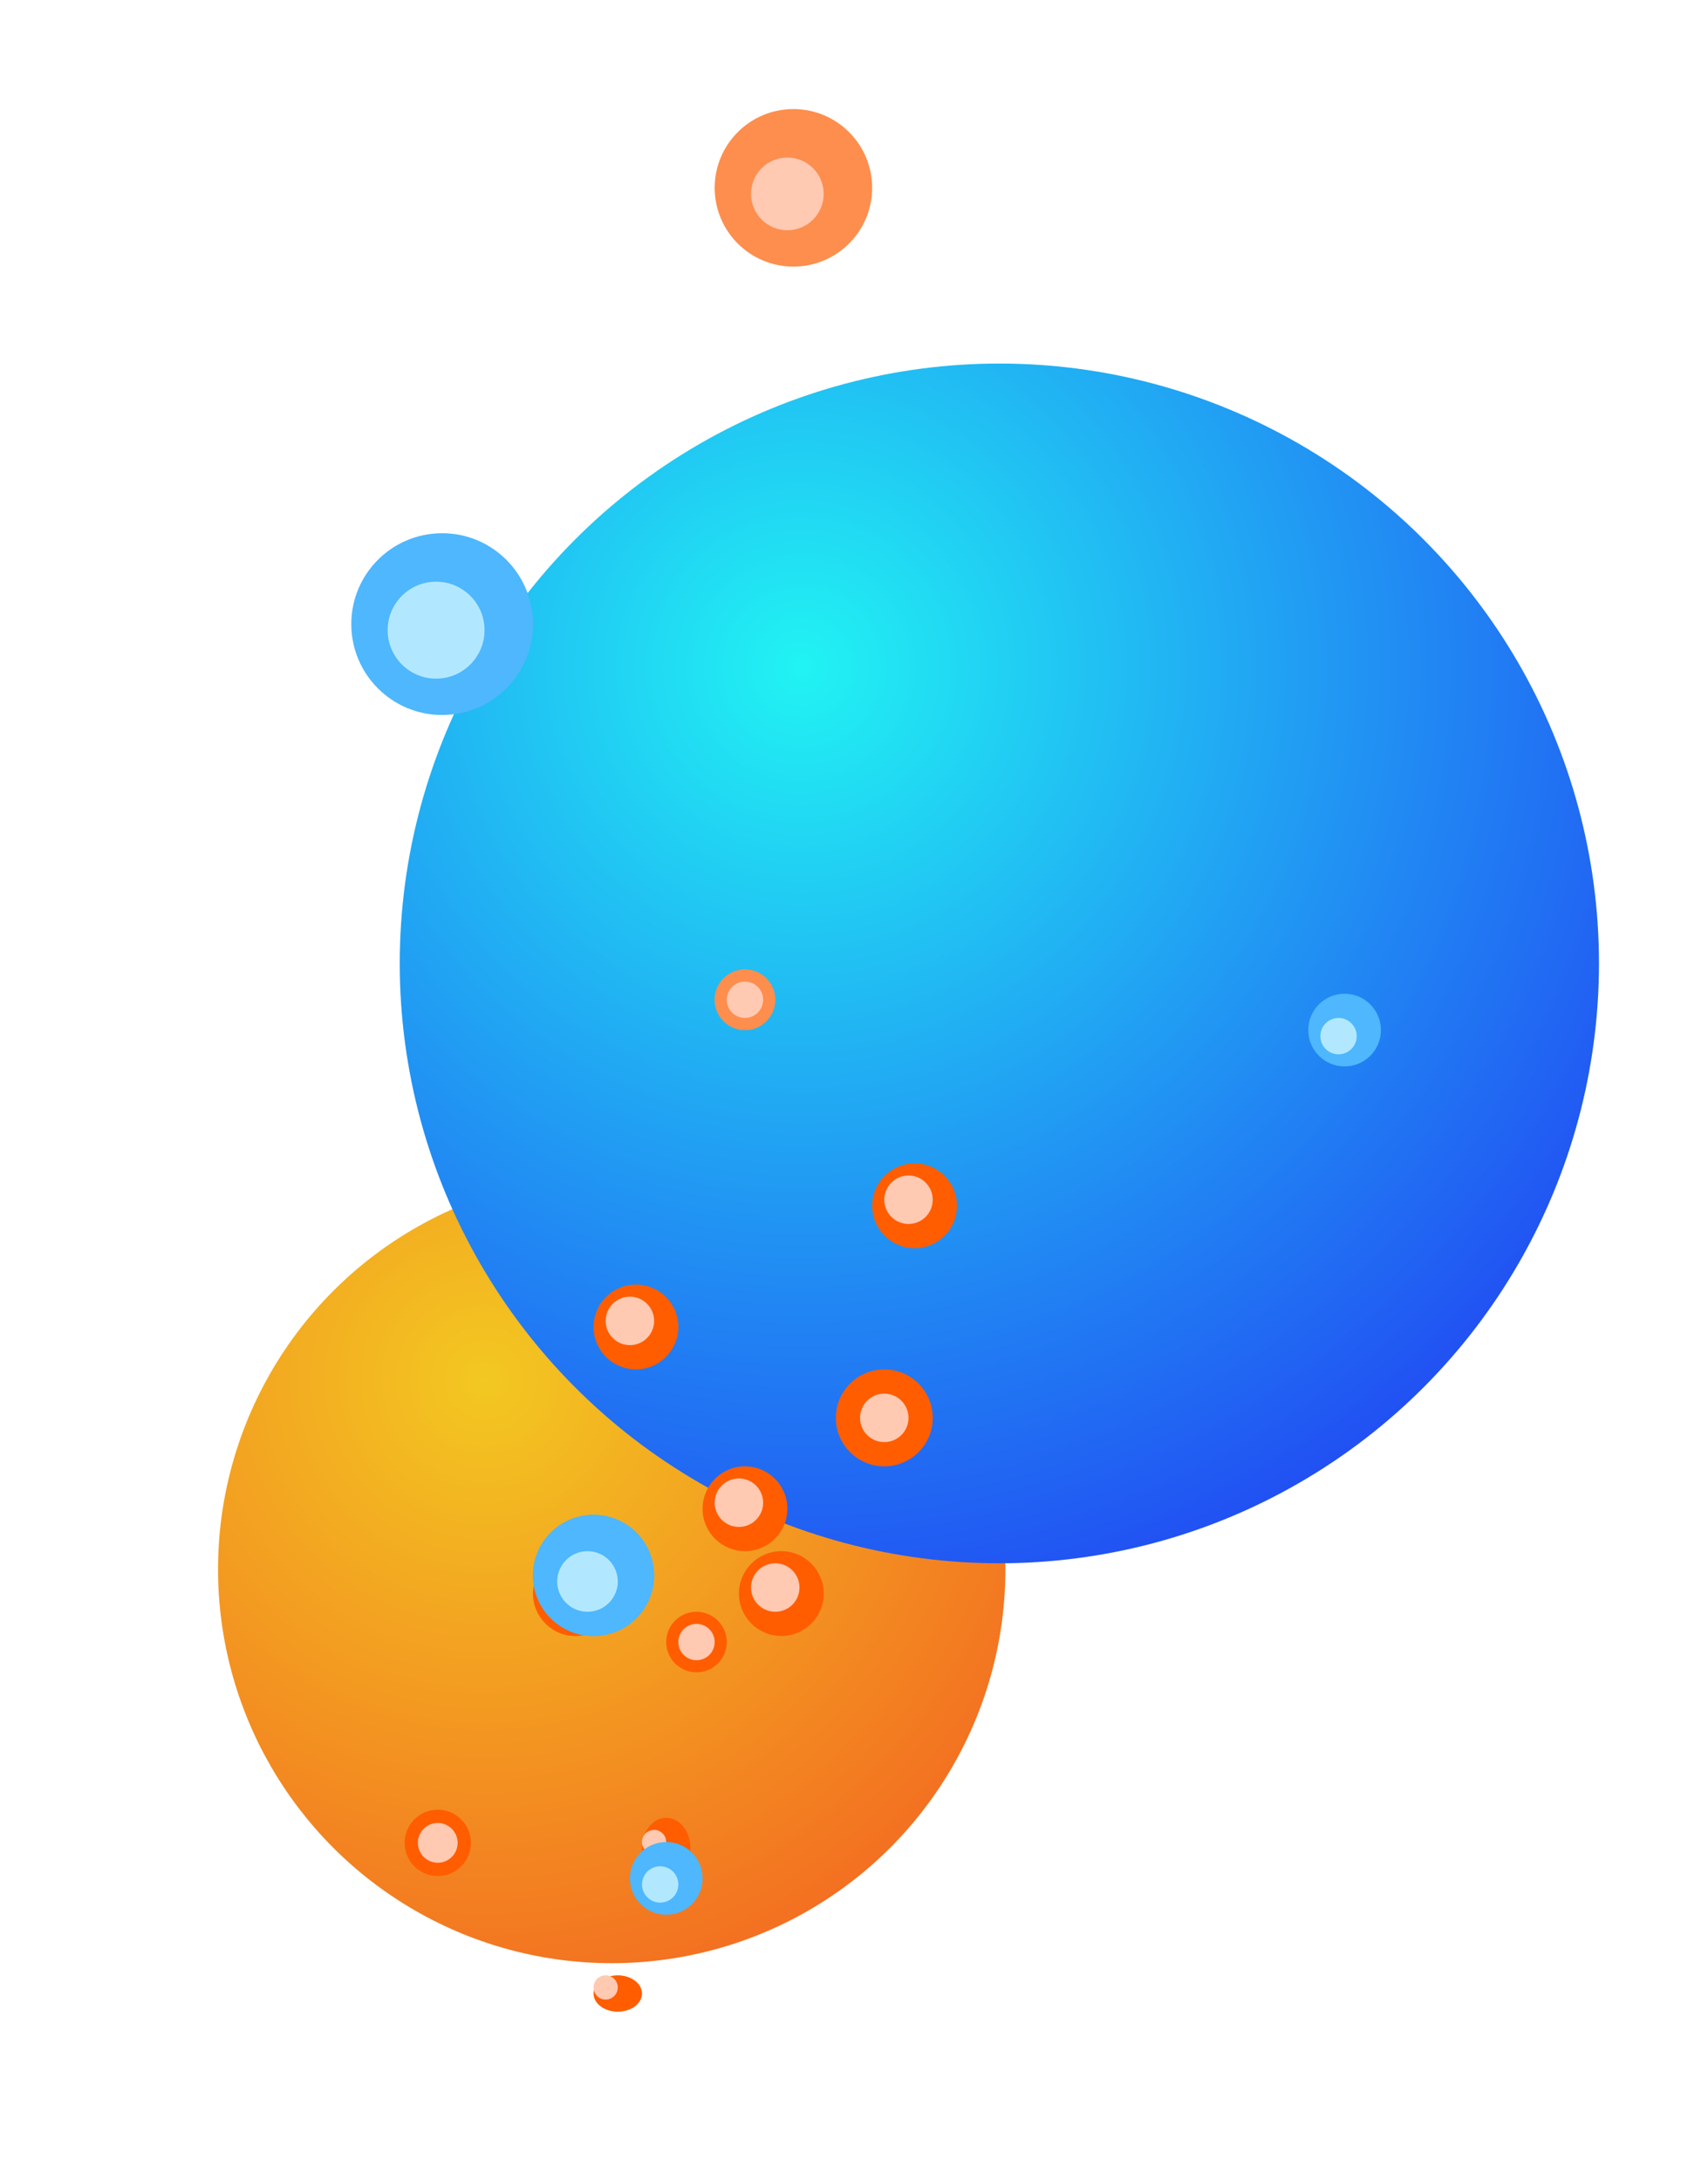 <svg xmlns="http://www.w3.org/2000/svg" width="141" height="179.999" viewBox="0 0 141 179.999">
    <defs>
        <radialGradient id="radial-gradient" cx=".336" cy=".257" r=".806" gradientTransform="rotate(47.068 .336 .258)" gradientUnits="objectBoundingBox">
            <stop offset="0" stop-color="#f3c821"/>
            <stop offset="1" stop-color="#f36f21"/>
        </radialGradient>
        <radialGradient id="radial-gradient-2" cx=".336" cy=".257" r=".806" gradientTransform="rotate(47.068 .336 .258)" gradientUnits="objectBoundingBox">
            <stop offset="0" stop-color="#21f3f3"/>
            <stop offset="1" stop-color="#214cf3"/>
        </radialGradient>
        <style>
            .cls-3{fill:#fd8e4e}.cls-4{fill:#ffc9b2}.cls-5{fill:#4eb7fd}.cls-6{fill:#b2e8ff}.cls-7{fill:#ff5d00}
        </style>
    </defs>
    <g id="Group_15333" data-name="Group 15333" transform="translate(-812 -420.001)">
        <circle id="Ellipse_244" data-name="Ellipse 244" cx="32.5" cy="32.5" r="32.5" transform="translate(830 517)" style="fill:url(#radial-gradient)"/>
        <circle id="Ellipse_245" data-name="Ellipse 245" cx="49.5" cy="49.5" r="49.5" transform="translate(845 450)" style="fill:url(#radial-gradient-2)"/>
        <g id="Group_13515" data-name="Group 13515" transform="translate(-140.684 227.848)">
            <g id="Group_13481" data-name="Group 13481" transform="translate(1011.986 201.917)">
                <circle id="Ellipse_228" data-name="Ellipse 228" class="cls-3" cx="6.5" cy="6.5" r="6.5" transform="translate(-.303 -.764)"/>
                <circle id="Ellipse_227" data-name="Ellipse 227" class="cls-4" cx="3" cy="3" r="3" transform="translate(2.697 3.236)"/>
            </g>
            <g id="Group_13502" data-name="Group 13502" transform="translate(981.607 236.538)">
                <circle id="Ellipse_228-2" data-name="Ellipse 228" class="cls-5" cx="7.5" cy="7.5" r="7.5" transform="translate(.077 -.385)"/>
                <circle id="Ellipse_227-2" data-name="Ellipse 227" class="cls-6" cx="4" cy="4" r="4" transform="translate(3.077 3.615)"/>
            </g>
            <g id="Group_13503" data-name="Group 13503" transform="translate(1011.107 272.038)">
                <circle id="Ellipse_228-3" data-name="Ellipse 228" class="cls-3" cx="2.5" cy="2.5" r="2.5" transform="translate(.576 .115)"/>
                <circle id="Ellipse_233" data-name="Ellipse 233" class="cls-3" cx="2.5" cy="2.5" r="2.5" transform="translate(.576 .115)"/>
                <circle id="Ellipse_227-3" data-name="Ellipse 227" class="cls-4" cx="1.5" cy="1.5" r="1.5" transform="translate(1.576 1.115)"/>
            </g>
            <g id="Group_13483" data-name="Group 13483" transform="rotate(-2 10290.71 -28086.416)">
                <circle id="Ellipse_228-4" data-name="Ellipse 228" class="cls-7" cx="2.736" cy="2.736" r="2.736" transform="translate(-.462 -.462)"/>
                <circle id="Ellipse_227-4" data-name="Ellipse 227" class="cls-4" cx="1.641" cy="1.641" r="1.641" transform="translate(.633 .632)"/>
            </g>
            <g id="Group_13484" data-name="Group 13484" transform="translate(1021.838 305.384)">
                <circle id="Ellipse_228-5" data-name="Ellipse 228" class="cls-7" cx="4" cy="4" r="4" transform="translate(-.154 -.23)"/>
                <circle id="Ellipse_227-5" data-name="Ellipse 227" class="cls-4" cx="2" cy="2" r="2" transform="translate(1.846 1.77)"/>
            </g>
            <g id="Group_13485" data-name="Group 13485" transform="translate(1005.414 342.653)">
                <ellipse id="Ellipse_228-6" data-name="Ellipse 228" class="cls-7" cx="2" cy="2.5" rx="2" ry="2.5" transform="translate(.268 -.5)"/>
                <circle id="Ellipse_227-6" data-name="Ellipse 227" class="cls-4" cx="1" cy="1" r="1" transform="translate(.268 .5)"/>
            </g>
            <g id="Group_13495" data-name="Group 13495" transform="translate(1010.915 313.153)">
                <circle id="Ellipse_228-7" data-name="Ellipse 228" class="cls-7" cx="3.5" cy="3.5" r="3.5" transform="translate(-.231)"/>
                <circle id="Ellipse_227-7" data-name="Ellipse 227" class="cls-4" cx="2" cy="2" r="2" transform="translate(.769 1)"/>
            </g>
            <g id="Group_13496" data-name="Group 13496" transform="translate(996.915 320.154)">
                <circle id="Ellipse_228-8" data-name="Ellipse 228" class="cls-7" cx="3.5" cy="3.5" r="3.5" transform="translate(-.232)"/>
                <circle id="Ellipse_227-8" data-name="Ellipse 227" class="cls-4" cx="2" cy="2" r="2" transform="translate(.768 1)"/>
            </g>
            <g id="Group_13497" data-name="Group 13497" transform="translate(1024.915 288.153)">
                <circle id="Ellipse_228-9" data-name="Ellipse 228" class="cls-7" cx="3.5" cy="3.5" r="3.5" transform="translate(-.231)"/>
                <circle id="Ellipse_227-9" data-name="Ellipse 227" class="cls-4" cx="2" cy="2" r="2" transform="translate(.769 1)"/>
            </g>
            <g id="Group_13498" data-name="Group 13498" transform="translate(1013.915 320.153)">
                <circle id="Ellipse_228-10" data-name="Ellipse 228" class="cls-7" cx="3.5" cy="3.5" r="3.5" transform="translate(-.231)"/>
                <circle id="Ellipse_227-10" data-name="Ellipse 227" class="cls-4" cx="2" cy="2" r="2" transform="translate(.769 1)"/>
            </g>
            <g id="Group_13500" data-name="Group 13500" transform="translate(1007.914 325.153)">
                <circle id="Ellipse_228-11" data-name="Ellipse 228" class="cls-7" cx="2.5" cy="2.5" r="2.5" transform="translate(-.232)"/>
                <circle id="Ellipse_227-11" data-name="Ellipse 227" class="cls-4" cx="1.5" cy="1.5" r="1.5" transform="translate(.768 1)"/>
            </g>
            <g id="Group_13501" data-name="Group 13501" transform="translate(1001.415 354.654)">
                <ellipse id="Ellipse_228-12" data-name="Ellipse 228" class="cls-7" cx="2" cy="1.5" rx="2" ry="1.5" transform="translate(.268 .5)"/>
                <circle id="Ellipse_227-12" data-name="Ellipse 227" class="cls-4" cx="1" cy="1" r="1" transform="translate(.268 .5)"/>
            </g>
            <g id="Group_13499" data-name="Group 13499" transform="translate(1001.915 298.153)">
                <circle id="Ellipse_228-13" data-name="Ellipse 228" class="cls-7" cx="3.5" cy="3.5" r="3.5" transform="translate(-.231)"/>
                <circle id="Ellipse_227-13" data-name="Ellipse 227" class="cls-4" cx="2" cy="2" r="2" transform="translate(.769 1)"/>
            </g>
            <g id="Group_13517" data-name="Group 13517" transform="translate(996.107 318.038)">
                <circle id="Ellipse_228-14" data-name="Ellipse 228" class="cls-5" cx="5" cy="5" r="5" transform="translate(.576 -.884)"/>
                <circle id="Ellipse_227-14" data-name="Ellipse 227" class="cls-6" cx="2.5" cy="2.5" r="2.5" transform="translate(2.576 2.116)"/>
            </g>
            <g id="Group_13518" data-name="Group 13518" transform="translate(996.107 318.038)">
                <circle id="Ellipse_228-15" data-name="Ellipse 228" class="cls-5" cx="5" cy="5" r="5" transform="translate(.576 -.884)"/>
                <circle id="Ellipse_227-15" data-name="Ellipse 227" class="cls-6" cx="2.5" cy="2.5" r="2.5" transform="translate(2.576 2.116)"/>
            </g>
            <g id="Group_13519" data-name="Group 13519" transform="translate(1004.107 345.038)">
                <circle id="Ellipse_228-16" data-name="Ellipse 228" class="cls-5" cx="3" cy="3" r="3" transform="translate(.576 -.884)"/>
                <circle id="Ellipse_227-16" data-name="Ellipse 227" class="cls-6" cx="1.5" cy="1.5" r="1.5" transform="translate(1.576 1.116)"/>
            </g>
            <g id="Group_13520" data-name="Group 13520" transform="translate(1060.107 275.038)">
                <circle id="Ellipse_228-17" data-name="Ellipse 228" class="cls-5" cx="3" cy="3" r="3" transform="translate(.576 -.884)"/>
                <circle id="Ellipse_227-17" data-name="Ellipse 227" class="cls-6" cx="1.5" cy="1.5" r="1.5" transform="translate(1.576 1.116)"/>
            </g>
        </g>
    </g>
</svg>

